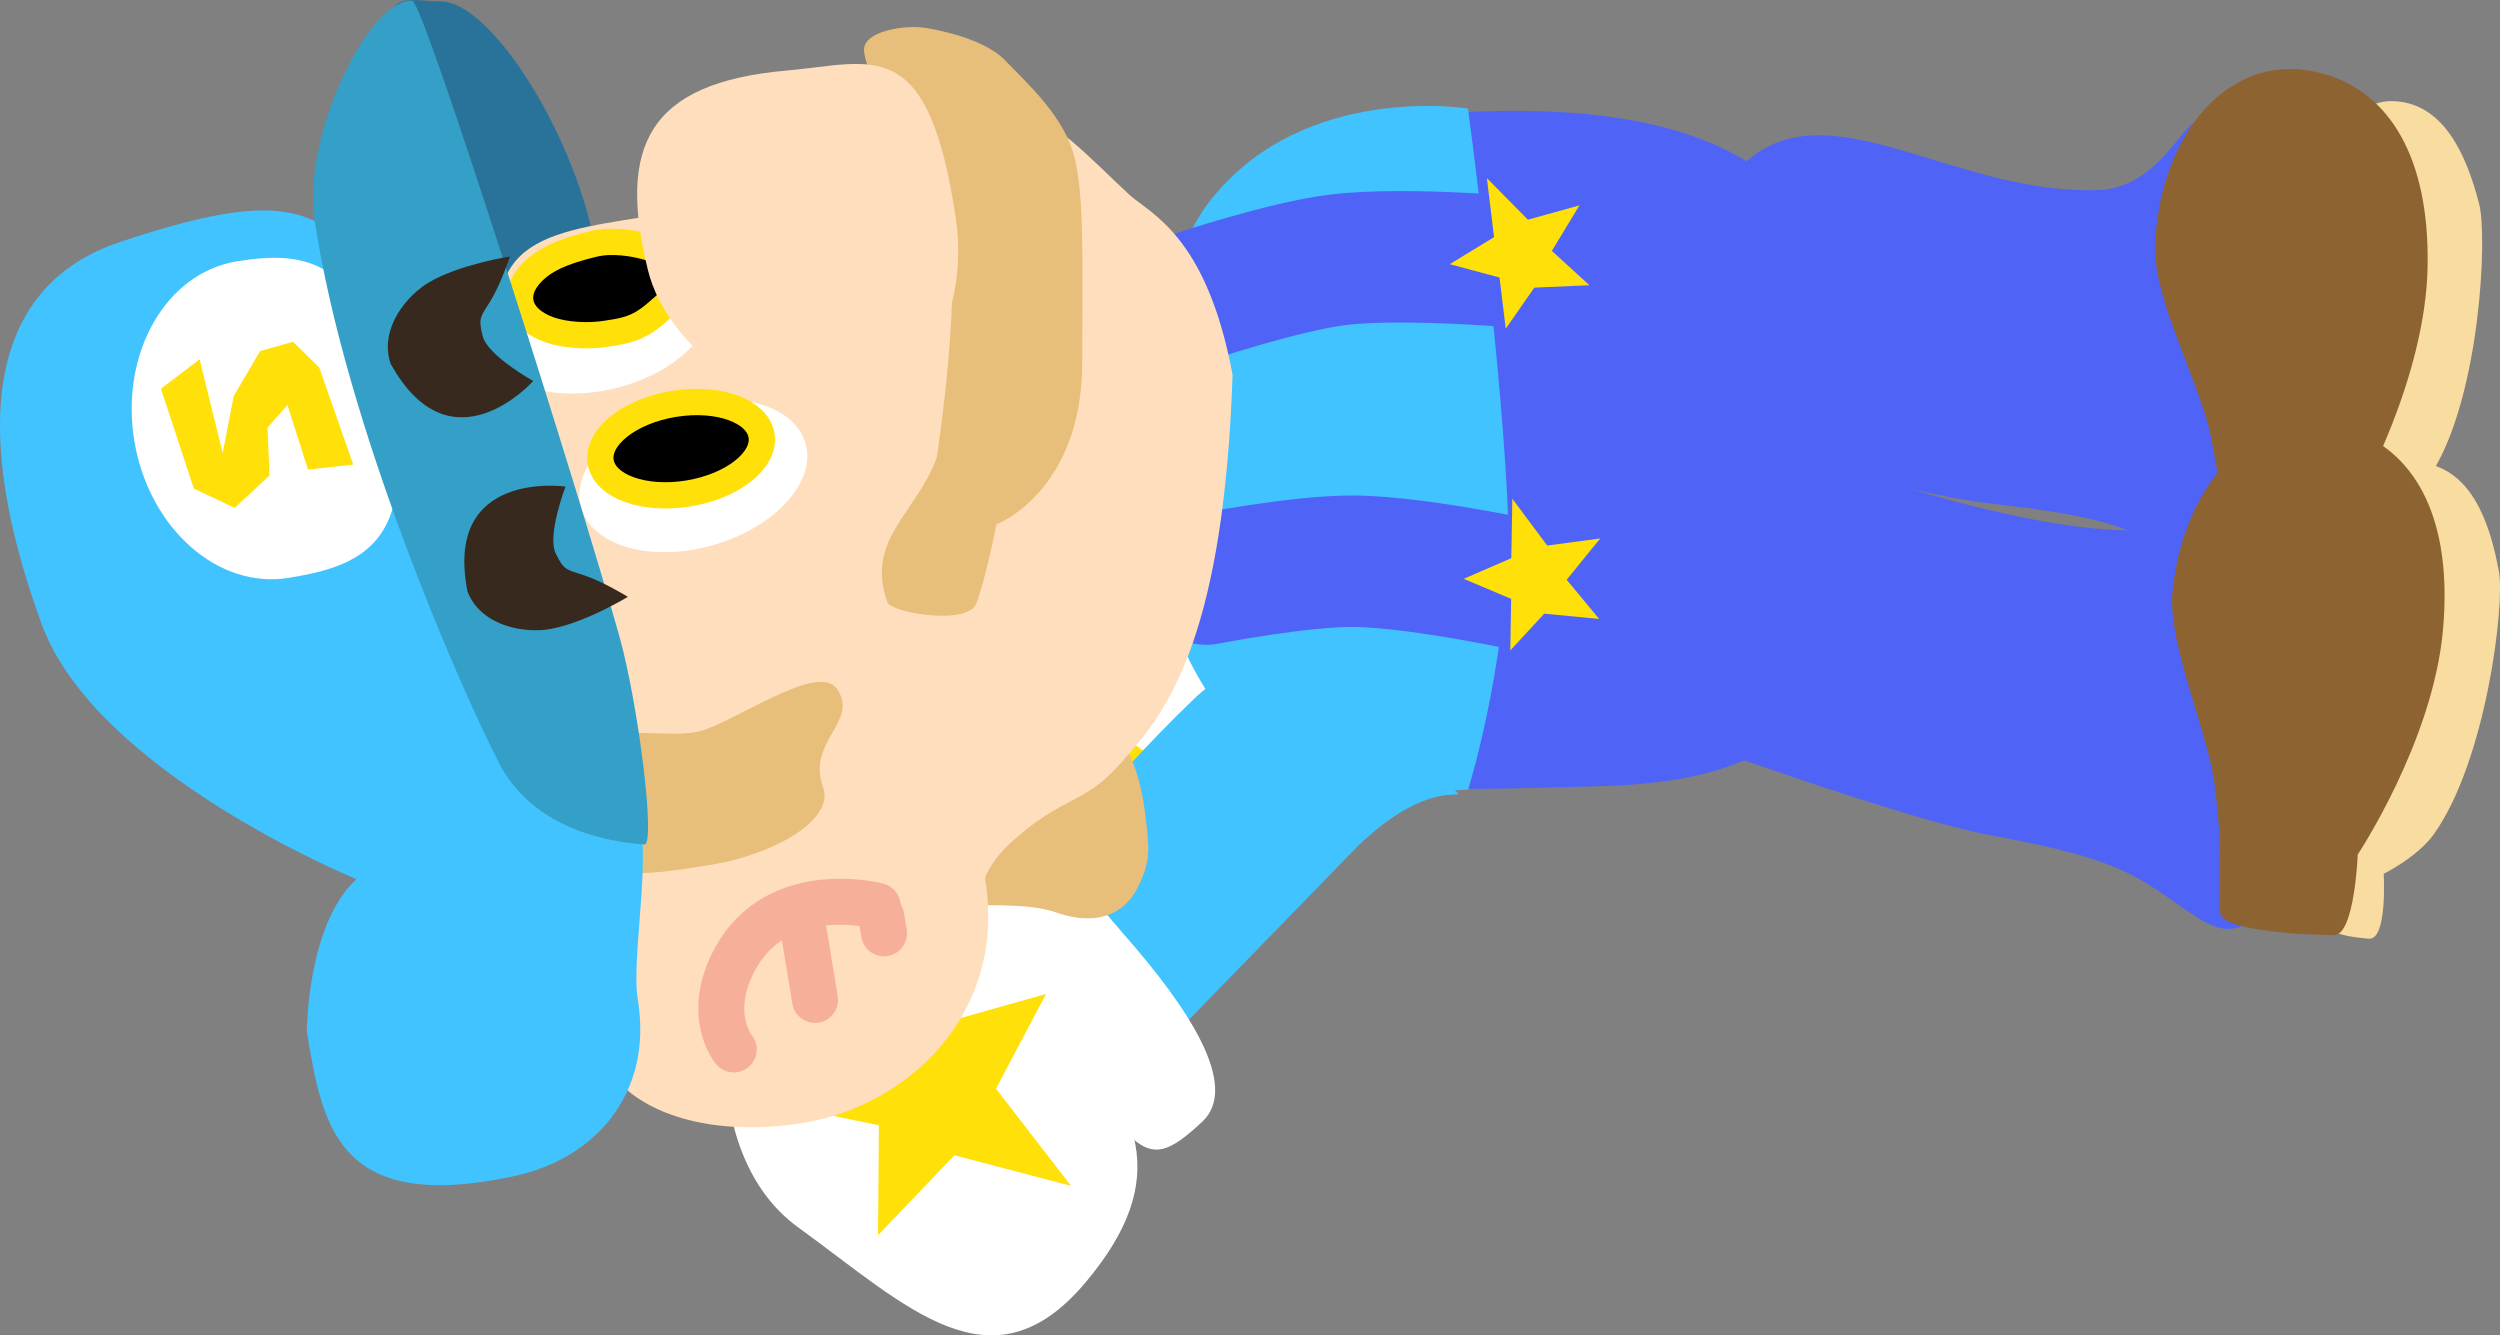 <svg version="1.1" xmlns="http://www.w3.org/2000/svg" xmlns:xlink="http://www.w3.org/1999/xlink" width="190.183" height="101.582" viewBox="0,0,190.183,101.582"><rect x="0" y="0" width="190.183" height="101.582" fill="#808080" stroke="none"/><g transform="translate(-149.18,-155.727)"><g data-paper-data="{&quot;isPaintingLayer&quot;:true}" fill="none" fill-rule="nonzero" stroke="none" stroke-width="none" stroke-linecap="none" stroke-linejoin="miter" stroke-miterlimit="10" stroke-dasharray="" stroke-dashoffset="0" font-family="none" font-weight="none" font-size="none" text-anchor="none" style="mix-blend-mode: normal"><g data-paper-data="{&quot;origPos&quot;:null,&quot;origRot&quot;:0}" stroke="none" stroke-linecap="butt"><g data-paper-data="{&quot;origPos&quot;:null,&quot;index&quot;:null,&quot;origRot&quot;:0}" stroke-width="0"><path d="M257.819,166.539c4.145,3.328 2.157,13.727 -3.937,21.317c-6.094,7.59 -13.021,13.895 -13.021,13.895l-12.553,-9.845c0,0 8.078,-13.035 12.979,-19.14c6.094,-7.59 12.387,-9.555 16.532,-6.227z" data-paper-data="{&quot;origRot&quot;:0,&quot;origPos&quot;:null}" fill="#41c3ff"/><g data-paper-data="{&quot;origPos&quot;:null}" fill="#ffffff"><path d="M230.822,200.24c7.583,5.537 16.657,12.807 10.364,20.446c-4.565,5.541 -18.487,7.794 -24.647,0.708c-6.722,-7.732 -13.952,-13.55 -6.109,-21.424c7.324,-7.352 12.809,-5.266 20.392,0.271z" data-paper-data="{&quot;origRot&quot;:0,&quot;origPos&quot;:null}"/><path d="M236.465,194.678c5.849,4.282 13.357,8.027 9.714,12.252c-4.075,4.726 -5.378,3.312 -14.763,-3.922c-10.691,-8.241 -13.825,-7.554 -9.61,-12.952c2.461,-3.152 8.811,0.339 14.659,4.621z" data-paper-data="{&quot;origRot&quot;:0,&quot;origPos&quot;:null}"/></g></g><path d="M214.997,215.043l5.505,-6.682l-1.793,-7.649l6.627,4.646l6.787,-4.416l-1.497,8.014l7.648,5.361l-9.16,0.419l-3.741,7.528l-2.422,-8.002z" data-paper-data="{&quot;origPos&quot;:null,&quot;origRot&quot;:0}" fill="#ffe008" stroke-width="NaN"/></g><g data-paper-data="{&quot;origPos&quot;:null,&quot;origRot&quot;:0}" stroke="none" stroke-width="0" stroke-linecap="butt"><path d="M308.831,170.185c4.566,-0.168 6.446,-5.296 7.468,-5.117c4.135,0.724 7.021,2.746 8.85,9.654c2.265,8.557 1.58,15.236 -3.038,22.788c-3.145,5.144 -5.7,0.526 -11.36,-1.552c-2.031,-0.746 -4.694,-1.319 -10.098,-1.915c-6.756,-0.746 -24.994,-5.964 -24.994,-5.964c0,0 -0.232,-15.303 7.024,-20.582c6.343,-4.614 15.592,3.078 26.148,2.688z" data-paper-data="{&quot;origPos&quot;:null}" fill="#5063f7"/><path d="M331.152,163.418c3.898,0.07 5.663,4.069 6.63,7.846c0.634,2.475 0.071,14.414 -3.507,20.279c-1.111,1.821 -3.584,3.272 -3.584,3.272c0,0 0.669,5.05 -0.787,5.009c-1.156,-0.032 -3.125,-0.038 -3.705,-1.169c-2.497,-4.869 -2.286,-16.291 -2.189,-21.762c0.134,-7.51 3.332,-13.543 7.142,-13.475z" data-paper-data="{&quot;origPos&quot;:null}" fill="#f8dca0"/><path d="M326.29,161.446c4.538,1.448 7.718,6.073 7.566,14.563c-0.152,8.49 -5.238,17.484 -5.238,17.484c0,0 0.214,6.152 -1.365,6.248c-3.268,0.199 -8.595,0.163 -8.747,-1.076c-0.561,-4.572 0.041,-3.7 -1.128,-9.686c-0.757,-3.876 -4.321,-10.393 -4.25,-14.341c0.152,-8.49 5.691,-15.576 13.163,-13.192z" data-paper-data="{&quot;origPos&quot;:null}" fill="#8d6431"/></g><g data-paper-data="{&quot;origPos&quot;:null,&quot;origRot&quot;:0}" stroke="none" stroke-width="0" stroke-linecap="butt"><path d="M310.483,196.062c4.566,0.161 6.81,-4.819 7.817,-4.567c4.072,1.019 6.806,3.244 8.133,10.266c1.644,8.698 0.479,15.31 -4.67,22.511c-3.507,4.904 -5.723,0.115 -11.219,-2.365c-1.972,-0.89 -4.587,-1.653 -9.934,-2.637c-6.685,-1.23 -24.5,-7.747 -24.5,-7.747c0,0 0.597,-7.308 1.964,-12.219c1.079,-3.875 5.299,-10.203 5.299,-10.203c0,0 16.554,6.591 27.11,6.962z" data-paper-data="{&quot;origPos&quot;:null}" fill="#5063f7"/><path d="M333.233,190.918c3.883,0.35 5.356,4.466 6.049,8.302c0.454,2.514 -0.967,14.382 -4.957,19.974c-1.239,1.736 -3.81,3.005 -3.81,3.005c0,0 0.304,5.085 -1.145,4.939c-1.151,-0.115 -3.115,-0.263 -3.612,-1.433c-2.14,-5.036 -1.108,-16.414 -0.617,-21.863c0.674,-7.481 4.298,-13.268 8.093,-12.926z" data-paper-data="{&quot;origPos&quot;:null}" fill="#f8dca0"/><path d="M328.525,188.602c4.422,1.771 7.261,6.612 6.498,15.069c-0.762,8.457 -6.483,17.062 -6.483,17.062c0,0 -0.23,6.152 -1.812,6.134c-3.274,-0.037 -8.585,-0.456 -8.647,-1.702c-0.231,-4.601 0.307,-3.687 -0.428,-9.742c-0.476,-3.92 -3.562,-10.677 -3.207,-14.61c0.762,-8.457 6.797,-15.126 14.078,-12.21z" data-paper-data="{&quot;origPos&quot;:null}" fill="#8d6431"/></g><g data-paper-data="{&quot;origPos&quot;:null,&quot;origRot&quot;:0}"><path d="M261.459,164.22c21.162,-0.805 30.551,6.766 30.747,27.704c0.206,21.937 -12.332,23.446 -22.492,23.644c-11.022,0.215 -20.028,1.323 -27.209,-7.041c-5.35,-6.231 -3.041,-13.158 -3.202,-21.37c-0.297,-15.185 1.413,-22.148 22.156,-22.938z" data-paper-data="{&quot;origPos&quot;:null}" fill="#5063f7" stroke="none" stroke-width="0" stroke-linecap="butt"/><path d="M260.854,163.981c0,0 2.337,17.201 2.974,29.347c0.585,11.141 -2.961,22.462 -2.961,22.462c0,0 -13.774,1.256 -19.293,-6.609c-3.611,-5.146 -4.875,-10.987 -5.203,-18.517c-0.328,-7.53 1.831,-15.768 4.83,-19.62c7.082,-9.1 19.654,-7.063 19.654,-7.063z" data-paper-data="{&quot;origPos&quot;:null}" fill="#41c3ff" stroke="none" stroke-width="0" stroke-linecap="butt"/><path d="M240.021,178.283c0,0 6.797,-2.274 10.901,-2.786c5.271,-0.658 15.217,0.283 15.217,0.283" data-paper-data="{&quot;origPos&quot;:null,&quot;origRot&quot;:0}" fill="none" stroke="#5063f7" stroke-width="10" stroke-linecap="round"/><path d="M240.95,199.777c0,0 7.034,-1.378 11.169,-1.356c5.312,0.028 15.053,2.244 15.053,2.244" data-paper-data="{&quot;origPos&quot;:null}" fill="none" stroke="#5063f7" stroke-width="10" stroke-linecap="round"/><path d="M270.829,202.81l-4.174,-0.397l-2.583,2.793l0.068,-3.919l-3.612,-1.526l3.622,-1.572l0.078,-4.523l2.652,3.562l4.035,-0.54l-2.554,3.141z" data-paper-data="{&quot;origPos&quot;:null,&quot;origRot&quot;:0}" fill="#ffe008" stroke="none" stroke-width="NaN" stroke-linecap="butt"/><path d="M270.091,177.427l-4.189,0.181l-2.175,3.122l-0.472,-3.891l-3.788,-1.015l3.371,-2.056l-0.545,-4.49l3.117,3.163l3.923,-1.09l-2.098,3.463z" data-paper-data="{&quot;origPos&quot;:null,&quot;origRot&quot;:0}" fill="#ffe008" stroke="none" stroke-width="NaN" stroke-linecap="butt"/></g><g data-paper-data="{&quot;origPos&quot;:null,&quot;origRot&quot;:0,&quot;index&quot;:null}" stroke="none" stroke-linecap="butt"><g data-paper-data="{&quot;origPos&quot;:null}" stroke-width="0"><path d="M238.216,234.753l-10.918,-11.632c0,0 5.666,-7.458 12.687,-14.201c7.02,-6.743 21.044,-7.72 18.47,5.567c3.682,3.834 1.057,-1.156 -5.963,5.587z" data-paper-data="{&quot;origRot&quot;:0,&quot;origPos&quot;:null}" fill="#41c3ff"/><g data-paper-data="{&quot;origPos&quot;:null}" fill="#ffffff"><path d="M231.769,253.275c-7.148,8.51 -13.584,1.823 -21.881,-4.187c-7.604,-5.508 -6.593,-19.574 -1.478,-24.613c7.051,-6.945 15.097,1.45 21.283,8.512c6.187,7.062 8.751,12.342 2.076,20.288z" data-paper-data="{&quot;origRot&quot;:0,&quot;origPos&quot;:null}"/><path d="M240.635,241.065c-5.003,4.676 -4.596,1.494 -13.752,-8.425c-8.037,-8.707 -9.561,-9.879 -5.214,-14.357c3.885,-4.003 8.281,3.144 13.064,8.59c4.784,5.446 8.823,11.461 5.902,14.192z" data-paper-data="{&quot;origRot&quot;:0,&quot;origPos&quot;:null}"/></g></g><path d="M208.215,239.713l7.242,-4.744l0.562,-7.837l4.946,6.406l7.793,-2.199l-3.811,7.207l5.709,7.392l-8.871,-2.322l-5.81,6.076l0.066,-8.36z" data-paper-data="{&quot;origPos&quot;:null,&quot;origRot&quot;:0}" fill="#ffe008" stroke-width="NaN"/></g><g data-paper-data="{&quot;origPos&quot;:null,&quot;origRot&quot;:0}"><path d="M182.68,155.833c3.835,-0.055 10.416,10.336 11.863,19.128c1.166,7.084 -5.789,6.425 -9.385,7.017c-3.597,0.592 -5.096,-13.421 -6.262,-20.505c-1.166,-7.084 1.302,-5.603 3.785,-5.639z" data-paper-data="{&quot;origPos&quot;:null}" fill="#297299" stroke="none" stroke-width="0" stroke-linecap="butt"/><path d="M235.714,223.274c-1.044,2.08 -3.209,2.902 -6.152,1.878c-3.415,-1.187 -8.285,0.267 -7.241,-1.813c0,0 -0.166,-7.303 2.599,-8.323c0,0 7.75,-4.367 9.272,-3.35c0,0 1.594,1.544 2.131,6.163c0.291,2.503 0.435,3.365 -0.609,5.445z" data-paper-data="{&quot;origRot&quot;:0,&quot;origPos&quot;:null}" fill="#e7be7a" stroke="none" stroke-width="0" stroke-linecap="butt"/><path d="M196.04,222.971c0.293,-4.42 -8.186,-36.397 -8.809,-42.166c-0.921,-8.535 7.098,-7.453 15.45,-9.441c9.603,-2.285 12.912,-9.789 22.599,-7.887c3.735,0.733 7.004,4.494 9.814,7.061c1.594,1.457 5.882,3.099 7.852,13.708c-0.649,19.278 -4.683,25.278 -8.087,29.059c-3.208,3.859 -4.654,2.709 -8.882,6.622c-1.296,1.2 -1.884,2.466 -1.853,2.658c1.684,10.233 -5.844,17.249 -13.836,18.564c-7.993,1.315 -15.073,-1.271 -16.014,-6.993c-0.941,-5.722 1.665,-9.648 1.767,-11.185z" data-paper-data="{&quot;origPos&quot;:null}" fill="#ffdebd" stroke="none" stroke-width="0" stroke-linecap="butt"/><path d="M193.355,174.582c4.767,-1.141 9.204,0.328 9.912,3.282c0.707,2.954 -2.584,6.274 -7.35,7.415c-4.767,1.141 -9.204,-0.328 -9.912,-3.282c-0.707,-2.954 2.584,-6.274 7.35,-7.415z" data-paper-data="{&quot;origPos&quot;:null,&quot;origRot&quot;:0}" fill="#ffffff" stroke="none" stroke-width="0" stroke-linecap="butt"/><path d="M202.07,211.429c2.574,-0.423 9.265,-5.434 10.771,-3.305c1.752,2.477 -2.32,3.973 -1.052,7.468c0.942,2.596 -3.995,5.174 -8.354,5.892c-4.36,0.717 -8.58,1.429 -9.129,-1.278c-2.309,-11.395 3.404,-8.06 7.764,-8.777z" data-paper-data="{&quot;origPos&quot;:null}" fill="#e7be7a" stroke="none" stroke-width="0" stroke-linecap="butt"/><path d="M200.408,186.619c4.711,-1.354 9.21,-0.084 10.049,2.835c0.839,2.919 -2.3,6.383 -7.011,7.737c-4.711,1.354 -9.21,0.084 -10.049,-2.835c-0.839,-2.919 2.3,-6.383 7.011,-7.737z" data-paper-data="{&quot;origPos&quot;:null,&quot;origRot&quot;:0}" fill="#ffffff" stroke="none" stroke-width="0" stroke-linecap="butt"/><path d="M194.876,190.867c-0.155,-0.939 0.391,-1.903 1.397,-2.702c1.006,-0.798 2.472,-1.431 4.161,-1.709c1.688,-0.278 3.281,-0.148 4.489,0.286c1.209,0.435 2.034,1.172 2.189,2.112c0.155,0.939 -0.391,1.903 -1.397,2.702c-1.006,0.798 -2.472,1.431 -4.161,1.709c-1.688,0.278 -3.281,0.148 -4.489,-0.286c-1.209,-0.435 -2.034,-1.172 -2.189,-2.112z" data-paper-data="{&quot;origPos&quot;:null}" id="ID0.2989244391210377" fill="#000000" stroke="#ffe008" stroke-width="2" stroke-linecap="butt"/><path d="M188.769,178.697c-0.155,-0.939 0.391,-1.903 1.397,-2.702c1.006,-0.798 2.448,-1.294 4.161,-1.709c2.832,-0.686 6.741,1.017 7.101,1.686c0.46,1.197 -0.907,2.358 -2.378,3.617c-1.471,1.26 -2.565,1.325 -3.603,1.505c-1.479,0.257 -3.281,0.148 -4.489,-0.286c-1.209,-0.435 -2.034,-1.172 -2.189,-2.112z" data-paper-data="{&quot;origPos&quot;:null}" id="ID0.2989244391210377" fill="#000000" stroke="#ffe008" stroke-width="2" stroke-linecap="round"/><path d="M158.303,174.139c14.357,-4.791 15.665,-2.079 21.689,5.068c8.778,10.413 9.87,25.743 17.241,37.195c1.935,3.007 -0.115,11.82 0.466,15.349c1.187,7.217 -3.301,12.138 -9.395,13.447c-13.443,2.887 -14.593,-3.777 -15.781,-10.994c0,0 0.01,-8.159 3.772,-11.596c0,0 -19.795,-8.091 -23.932,-19.373c-5.326,-14.523 -4.37,-25.655 5.941,-29.096z" data-paper-data="{&quot;origPos&quot;:null}" fill="#41c3ff" stroke="none" stroke-width="0" stroke-linecap="butt"/><path d="M167.186,175.61c5.395,-0.888 9.692,-0.112 11.749,10.431c2.172,11.13 -2.393,12.758 -7.788,13.645c-5.395,0.888 -10.655,-3.782 -11.749,-10.431c-1.094,-6.648 2.393,-12.758 7.788,-13.645z" data-paper-data="{&quot;origPos&quot;:null}" fill="#ffffff" stroke="none" stroke-width="0" stroke-linecap="butt"/><path d="M180.543,155.779c0.88,0.058 12.801,37.766 15.764,48.383c1.44,5.16 2.77,15.861 1.891,15.803c-3.251,-0.214 -8.591,-1.429 -11.051,-6.188c-2.973,-5.751 -11.713,-25.735 -14.041,-41.371c-0.952,-6.392 4.186,-16.84 7.438,-16.626z" data-paper-data="{&quot;origPos&quot;:null}" fill="#349fc7" stroke="none" stroke-width="0" stroke-linecap="butt"/><path d="M176.054,191.072l-3.444,0.376l-1.563,-4.909l-1.511,1.719l0.14,3.651l-2.65,2.456l-3.099,-1.472l-2.506,-7.594l2.946,-2.241l1.753,7.135l0.839,-4.326l2.008,-3.436l2.505,-0.705l1.991,1.952z" data-paper-data="{&quot;origPos&quot;:null,&quot;origRot&quot;:0}" fill="#ffe008" stroke="none" stroke-width="0" stroke-linecap="butt"/><path d="M230.954,167.824c0.722,3.142 0.559,7.86 0.554,15.464c-0.006,9.86 -6.53,12.333 -6.53,12.333c0,0 -0.723,3.814 -1.521,6.002c-0.625,1.712 -6.466,0.733 -6.766,-0.083c-1.746,-4.753 2.339,-6.927 3.755,-11.034c0,0 2.077,-13.295 0.772,-19.132c0,0 -6.016,-8.779 -6.306,-11.759c-0.144,-1.478 2.919,-1.992 4.542,-1.785c0,0 4.355,0.597 6.152,2.455c1.797,1.858 4.627,4.397 5.349,7.539z" data-paper-data="{&quot;origPos&quot;:null}" fill="#e7be7a" stroke="none" stroke-width="0" stroke-linecap="butt"/><path d="M209.019,161.095c6.611,-0.581 10.794,-2.919 12.882,11.309c0.962,6.557 -2.09,13.519 -7.88,14.471c-5.79,0.953 -13.974,-4.179 -15.555,-10.616c-2.303,-9.378 -0.024,-14.235 10.553,-15.164z" data-paper-data="{&quot;origPos&quot;:null}" fill="#ffdebd" stroke="none" stroke-width="0" stroke-linecap="butt"/><g data-paper-data="{&quot;origPos&quot;:null}" fill="none" stroke="#f6b09a" stroke-width="3.5" stroke-linecap="round"><path d="M204.998,235.56c0,0 -2.188,-2.643 0.087,-6.86c3.263,-6.048 10.857,-4.061 10.857,-4.061" data-paper-data="{&quot;origPos&quot;:null}"/><path d="M210.208,225.871l0.974,5.92" data-paper-data="{&quot;origPos&quot;:null}"/><path d="M216.43,226.729l-0.209,-1.269" data-paper-data="{&quot;origPos&quot;:null}"/></g><path d="M191.466,197.851c0.628,1.291 0.809,1.195 2.172,1.648c1.406,0.467 3.308,1.631 3.308,1.631c0,0 -3.342,2.028 -5.999,2.465c-1.804,0.297 -5.109,-0.166 -6.197,-2.843c-1.864,-9.353 7.449,-8.01 7.449,-8.01c0,0 -1.432,3.76 -0.733,5.109z" data-paper-data="{&quot;origPos&quot;:null}" fill="#38291e" stroke="none" stroke-width="0" stroke-linecap="butt"/><path d="M185.895,181.274c0.334,1.482 3.85,3.437 3.85,3.437c0,0 -6.261,7.024 -10.857,-1.332c-0.891,-2.748 1.34,-5.231 2.911,-6.165c2.314,-1.376 6.177,-1.977 6.177,-1.977c0,0 -0.706,2.116 -1.481,3.378c-0.751,1.224 -0.951,1.267 -0.601,2.659z" data-paper-data="{&quot;origPos&quot;:null,&quot;index&quot;:null,&quot;origRot&quot;:0}" fill="#38291e" stroke="none" stroke-width="0" stroke-linecap="butt"/></g></g></g></svg>